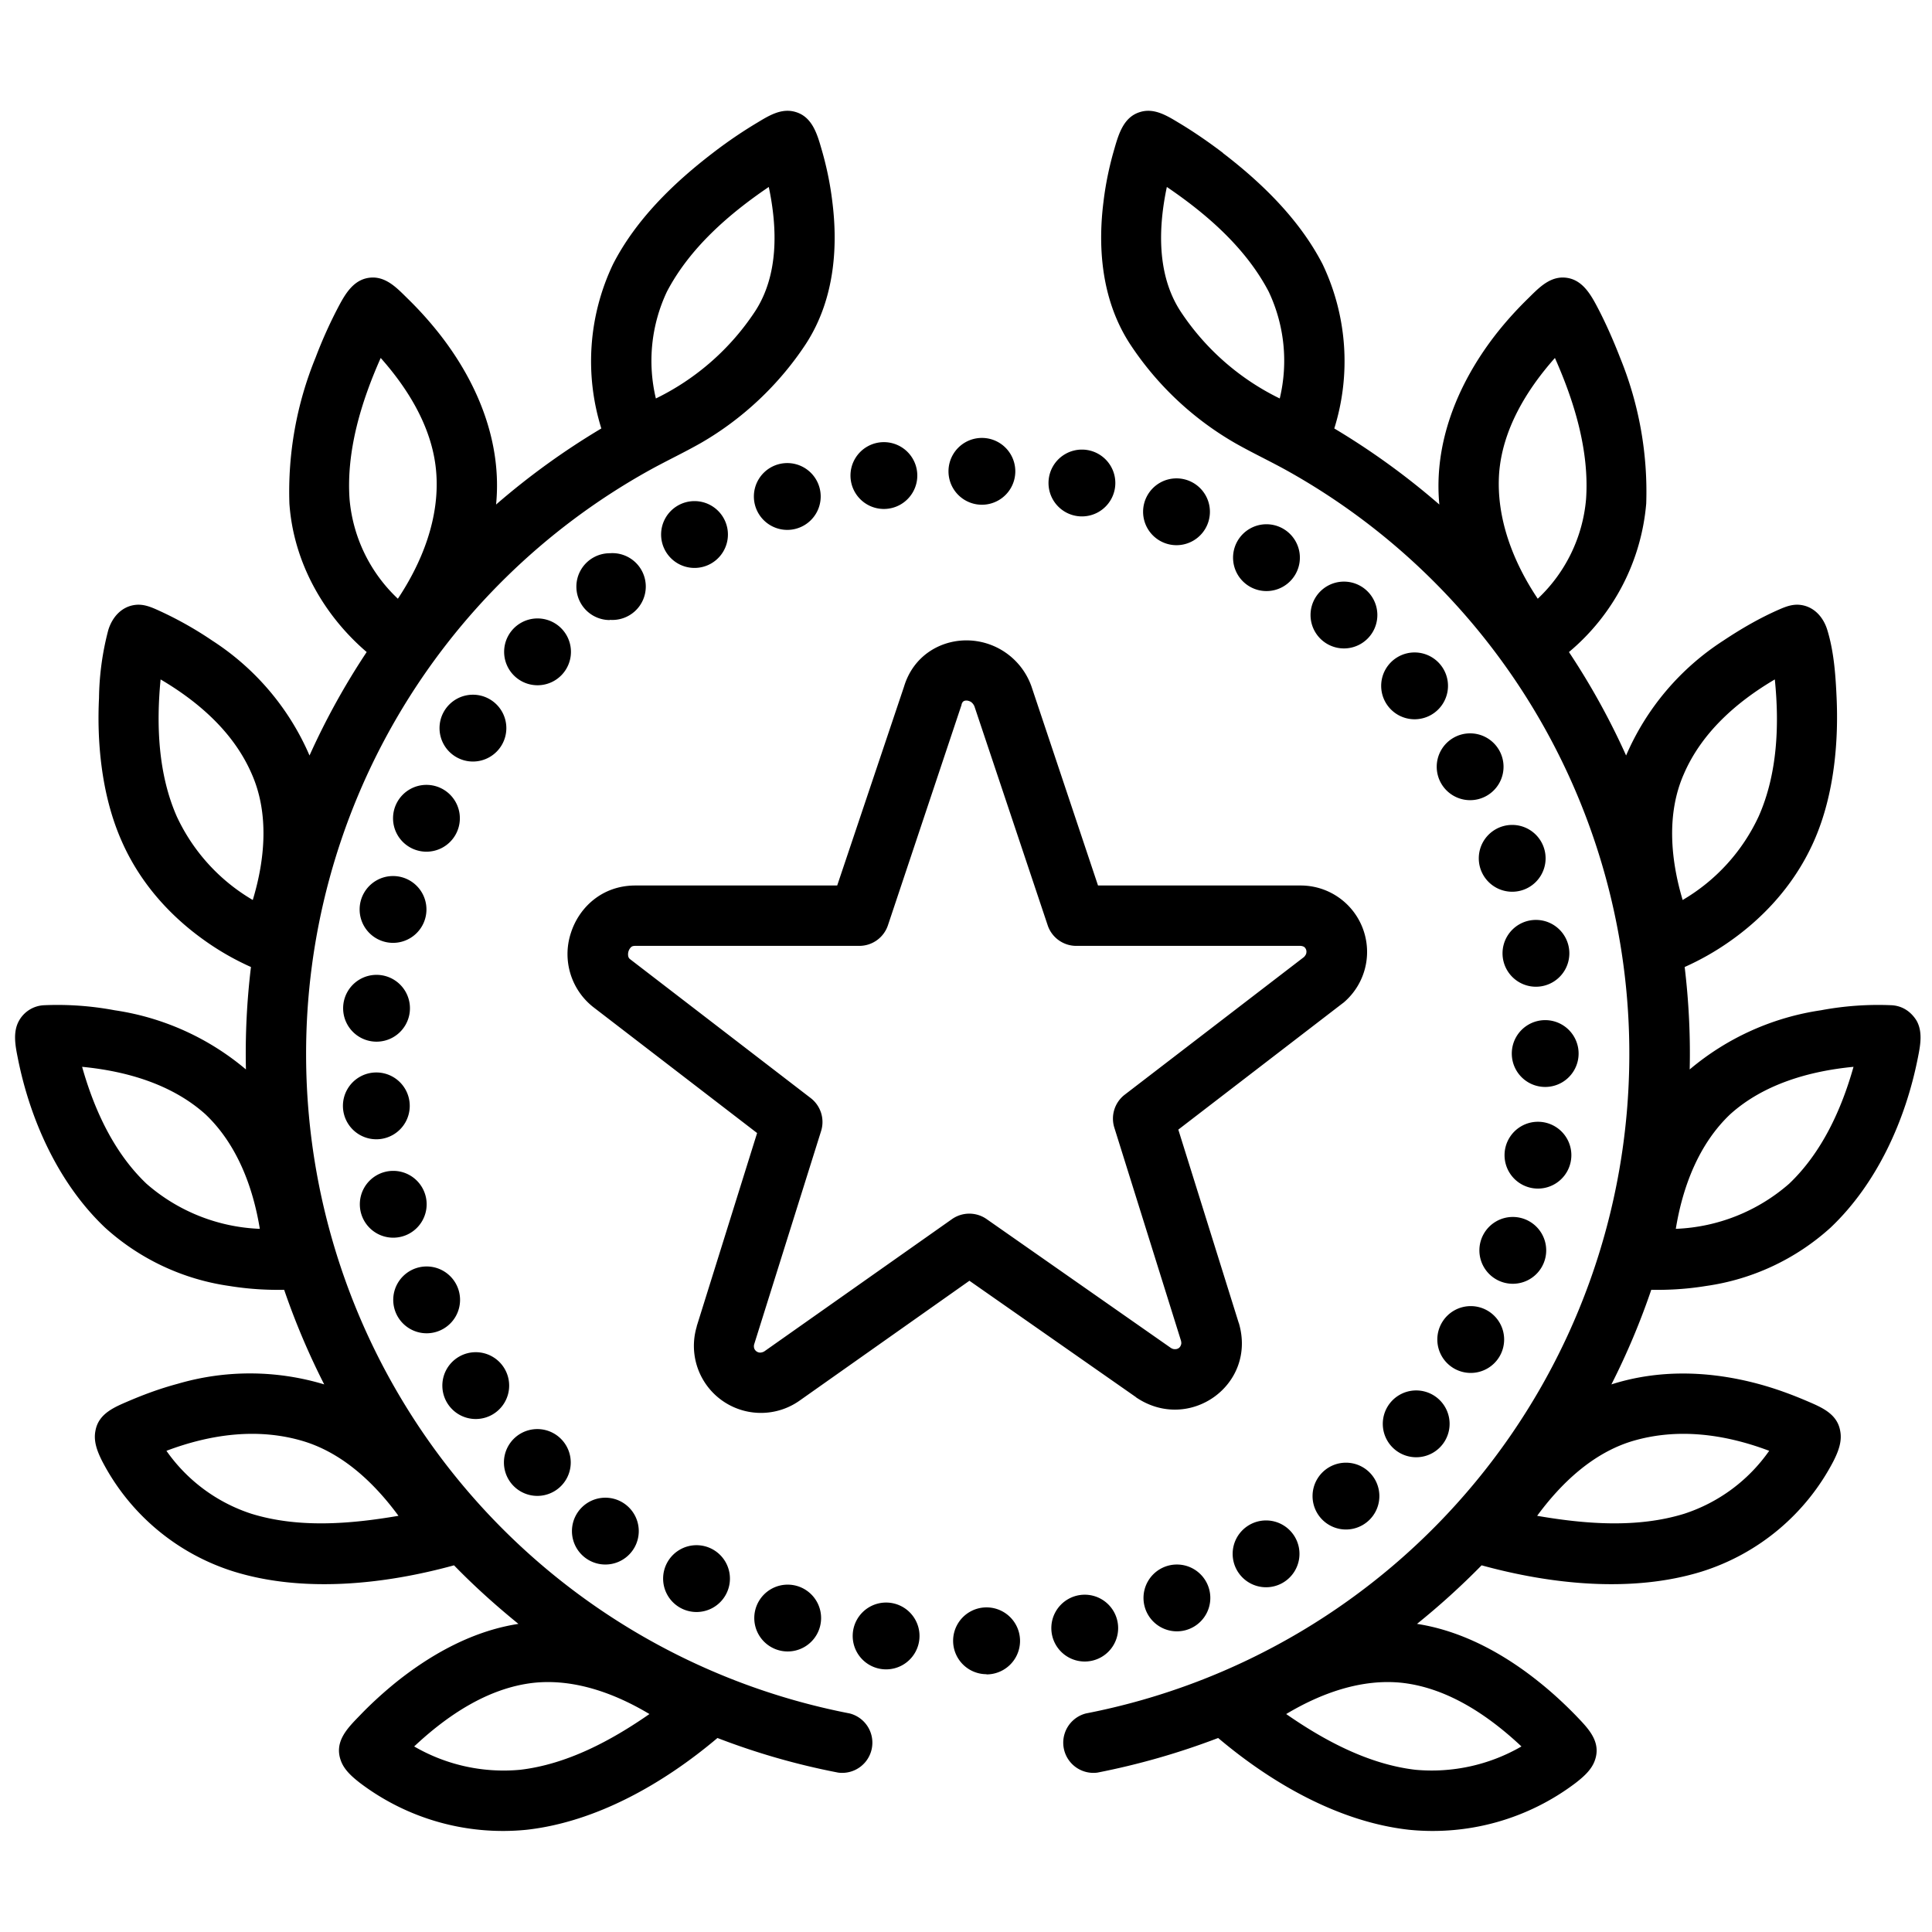 <svg aria-hidden="true" class="svg-spot spotAwardLg" width="96" height="96" viewBox="0 0 96 96"><path d="M60.76 7.6c1.96 1.5 3.82 3.32 4.96 5.53a11.2 11.2 0 01.58 8.16 36.59 36.59 0 0 1 5.22 3.78c-.29-3.05.9-5.97 2.74-8.37.61-.79 1.21-1.42 1.66-1.86.48-.47.99-1.03 1.7-1.05.98-.01 1.43.85 1.82 1.6.3.58.68 1.4 1.06 2.38a17.6 17.6 0 011.3 7.25 10.81 10.81 0 0 1-3.84 7.38 35.97 35.97 0 0 1 2.84 5.14 12.83 12.83 0 0 1 4.82-5.7c.9-.6 1.83-1.14 2.82-1.57.3-.13.6-.24.94-.22.73.05 1.22.6 1.42 1.26.33 1.08.41 2.25.46 3.37.09 2-.07 4.72-1.12 7.1-1.06 2.4-2.77 4-4.18 4.99a13.3 13.3 0 01-2.25 1.28c.2 1.66.29 3.38.25 5.09a13.06 13.06 0 016.52-2.94 15.4 15.4 0 0 1 3.53-.25c.74.05 1.1.57 1.22.76.32.56.19 1.24.07 1.84-.61 3.1-2.03 6.26-4.34 8.45a11.63 11.63 0 01-6.19 2.9c-1.16.19-2.14.2-2.72.19a35.99 35.99 0 01-1.98 4.7c2.38-.76 4.89-.67 7.28-.03.97.26 1.78.58 2.35.82.74.32 1.59.63 1.74 1.53.1.52-.1 1.02-.33 1.48a11.14 11.14 0 01-6.55 5.5c-3.46 1.07-7.48.64-10.94-.31-1.01 1.03-2.08 2-3.21 2.91 2.47.38 4.58 1.7 6.03 2.86.78.62 1.4 1.22 1.84 1.67.61.64 1.33 1.32.95 2.3-.17.44-.55.77-.92 1.06a11.76 11.76 0 01-8.3 2.34c-3.49-.39-6.83-2.32-9.48-4.56a36.44 36.44 0 01-6 1.72 1.5 1.5 0 0 1-.57-2.94 33.37 33.37 0 0 0 27-32.7A33.16 33.16 0 0063.98 23.4c-.86-.48-1.76-.9-2.62-1.39a15.52 15.52 0 01-5.2-4.9c-1.53-2.34-1.58-5.08-1.33-7.07.12-1.02.33-1.9.51-2.53.22-.76.45-1.68 1.3-1.94.72-.23 1.38.2 1.98.56.55.33 1.31.83 2.15 1.47zm-2.78 1.69c-.43 2.03-.5 4.37.68 6.18a12.41 12.41 0 004.93 4.33 8.03 8.03 0 0 0-.55-5.31c-1.13-2.16-3.07-3.85-5.06-5.2zm19.28 8.5c-1.42 1.6-2.61 3.57-2.77 5.74-.15 2.22.7 4.4 1.92 6.22a7.7 7.7 0 002.4-4.94c.17-2.4-.58-4.85-1.55-7.03zm6.35 26.93a9.4 9.4 0 003.78-4.16c.93-2.1 1.03-4.53.8-6.8-1.9 1.12-3.63 2.64-4.52 4.7-.87 1.97-.66 4.25-.06 6.26zm-.33 16.34a9.09 9.09 0 005.62-2.24c1.62-1.54 2.6-3.68 3.2-5.81-2.19.21-4.47.86-6.13 2.36-1.56 1.48-2.36 3.6-2.7 5.69zm-6.9 14.26c2.38.41 4.96.62 7.3-.1a8.28 8.28 0 004.23-3.13c-2.2-.83-4.56-1.16-6.84-.47-1.94.6-3.5 2.08-4.69 3.7zm-12.47 9.85c1.9 1.32 4.1 2.5 6.43 2.77a8.9 8.9 0 005.26-1.16c-1.63-1.53-3.65-2.9-5.92-3.16-2.03-.22-4.05.52-5.77 1.55zM48.79 25.08a1.66 1.66 0 100-3.32 1.66 1.66 0 0 0 0 3.32zm-3.21-1.45a1.66 1.66 0 11-3.32 0 1.66 1.66 0 0 1 3.32 0zm-6.46 2.7a1.66 1.66 0 100-3.32 1.66 1.66 0 0 0 0 3.32zm-2.95.23a1.66 1.66 0 11-3.32 0 1.66 1.66 0 0 1 3.32 0zM30.3 30.8a1.66 1.66 0 100-3.31 1.66 1.66 0 0 0 0 3.32zm-1.93 1.59a1.66 1.66 0 11-3.32 0 1.66 1.66 0 0 1 3.32 0zm22.85 1.63a3.43 3.43 0 00-3.2-2.2c-1.31 0-2.64.77-3.1 2.3L41.6 44H31.57c-1.66 0-2.8 1.1-3.2 2.35a3.35 3.35 0 001.12 3.7l8.13 6.25-3 9.6v.02a3.33 3.33 0 005.12 3.67l8.43-5.95 8.27 5.78.02.02c2.63 1.77 6-.62 5.1-3.69l-.01-.02-3-9.6 8.13-6.25.08-.06A3.3 3.3 0 0064.6 44H54.56l-3.31-9.9a1.64 1.64 0 00-.03-.08zm-3.44.98c.03-.1.07-.13.09-.15a.27.27 0 01.15-.04c.08 0 .16.03.23.07.05.04.12.1.17.22l3.64 10.88c.2.6.77 1.02 1.42 1.02H64.6c.1 0 .16.03.2.05a.3.3 0 01.11.3c0 .04-.03.11-.11.2l-8.92 6.85a1.5 1.5 0 00-.51 1.63l3.31 10.58c.03.11.02.18 0 .22a.3.3 0 01-.1.15.32.32 0 0 1-.18.06c-.06 0-.14 0-.26-.09l-9.11-6.37a1.5 1.5 0 00-1.73 0l-9.28 6.54a.43.43 0 01-.25.09.32.32 0 0 1-.29-.2.36.36 0 0 1 0-.23L40.8 56.2a1.5 1.5 0 00-.52-1.64l-8.96-6.89a.24.24 0 01-.1-.14.5.5 0 0 1 .14-.47c.03-.03.09-.06.2-.06H42.7a1.5 1.5 0 001.42-1.02l3.65-10.93.01-.03V35zM26.7 74.33a1.66 1.66 0 100-3.32 1.66 1.66 0 0 0 0 3.32zm-1.4-5.48a1.66 1.66 0 11-3.32 0 1.66 1.66 0 0 1 3.32 0zm-4.1-2.6a1.66 1.66 0 100-3.32 1.66 1.66 0 0 0 0 3.32zm0-6.41a1.66 1.66 0 11-3.32 0 1.66 1.66 0 0 1 3.32 0zm-2.5-3.23a1.66 1.66 0 100-3.32 1.66 1.66 0 0 0 0 3.32zm1.67-6.51a1.66 1.66 0 11-3.32 0 1.66 1.66 0 0 1 3.32 0zm-.84-3.25a1.66 1.66 0 100-3.32 1.66 1.66 0 0 0 0 3.32zm3.32-6.19a1.66 1.66 0 11-3.32 0 1.66 1.66 0 0 1 3.32 0zm.65-2.82a1.66 1.66 0 100-3.32 1.66 1.66 0 0 0 0 3.32zM55.42 24a1.66 1.66 0 11-3.32 0 1.66 1.66 0 0 1 3.32 0zm3.04 3.09a1.66 1.66 0 100-3.32 1.66 1.66 0 0 0 0 3.32zm6.13.62a1.66 1.66 0 11-3.32 0 1.66 1.66 0 0 1 3.32 0zm2.19 4.51a1.66 1.66 0 100-3.32 1.66 1.66 0 0 0 0 3.32zm5.17 1.86a1.66 1.66 0 11-3.32 0 1.66 1.66 0 0 1 3.32 0zm1.1 5.68a1.66 1.66 0 100-3.32 1.66 1.66 0 0 0 0 3.32zm3.75 2.89a1.66 1.66 0 11-3.32 0 1.66 1.66 0 0 1 3.32 0zm-.48 6.38a1.66 1.66 0 100-3.32 1.66 1.66 0 0 0 0 3.32zm2.12 3.32a1.66 1.66 0 11-3.32 0 1.66 1.66 0 0 1 3.32 0zm-2.02 6.71a1.66 1.66 0 100-3.32 1.66 1.66 0 0 0 0 3.32zm.41 3.07a1.66 1.66 0 11-3.32 0 1.66 1.66 0 0 1 3.32 0zm-3.75 6.09a1.66 1.66 0 100-3.32 1.66 1.66 0 0 0 0 3.32zm-1.05 2.53a1.66 1.66 0 11-3.32 0 1.66 1.66 0 0 1 3.32 0zM66.88 76a1.66 1.66 0 100-3.32 1.66 1.66 0 0 0 0 3.32zm-2.31 1.21a1.66 1.66 0 11-3.32 0 1.66 1.66 0 0 1 3.32 0zm-6.09 3.85a1.66 1.66 0 100-3.32 1.66 1.66 0 0 0 0 3.32zm-2.92-.16a1.66 1.66 0 11-3.32 0 1.66 1.66 0 0 1 3.32 0zm-6.54 2.3a1.66 1.66 0 100-3.33 1.66 1.66 0 0 0 0 3.32zm-3.33-1.91a1.66 1.66 0 11-3.32 0 1.66 1.66 0 0 1 3.32 0zm-6.55.77a1.66 1.66 0 100-3.32 1.66 1.66 0 0 0 0 3.32zm-2.87-3.62a1.66 1.66 0 11-3.32 0 1.66 1.66 0 0 1 3.32 0zm-6.19-.7a1.66 1.66 0 100-3.32 1.66 1.66 0 0 0 0 3.32zM35.42 7.6c-1.96 1.5-3.83 3.32-4.96 5.53a11.2 11.2 0 00-.58 8.16 36.59 36.59 0 0 0-5.23 3.78c.3-3.05-.88-5.97-2.73-8.37a18.02 18.02 0 00-1.66-1.86c-.48-.47-.99-1.03-1.7-1.05-.98-.01-1.43.85-1.82 1.6-.3.58-.69 1.4-1.06 2.38a17.6 17.6 0 00-1.3 7.25c.2 2.88 1.67 5.52 3.84 7.38a35.96 35.96 0 00-2.84 5.14 12.83 12.83 0 0 0-4.82-5.7 18.1 18.1 0 0 0-2.82-1.57c-.3-.13-.6-.24-.94-.22-.73.05-1.22.6-1.42 1.26a13.85 13.85 0 00-.46 3.37c-.1 2 .07 4.72 1.12 7.1 1.05 2.4 2.77 4 4.18 4.99a13.3 13.3 0 002.25 1.28 35.8 35.8 0 0 0-.25 5.09A13.06 13.06 0 005.7 50.2a15.4 15.4 0 00-3.53-.25 1.5 1.5 0 0 0-1.22.76c-.32.56-.19 1.24-.07 1.84.61 3.1 2.03 6.26 4.34 8.45a11.63 11.63 0 006.18 2.9c1.17.19 2.15.2 2.72.19a36.2 36.2 0 001.99 4.7 12.76 12.76 0 0 0-7.28-.03c-.97.26-1.78.58-2.35.82-.74.32-1.59.63-1.74 1.53-.1.52.1 1.02.33 1.48a11.1 11.1 0 006.55 5.5c3.46 1.07 7.48.64 10.94-.31 1 1.03 2.08 2 3.2 2.91-2.47.38-4.57 1.7-6.03 2.86-.77.62-1.4 1.22-1.83 1.67-.62.64-1.33 1.32-.95 2.3.17.44.55.77.92 1.06a11.76 11.76 0 008.3 2.34c3.48-.39 6.83-2.32 9.48-4.56 1.92.74 3.92 1.32 6 1.72a1.5 1.5 0 00.57-2.94 33.37 33.37 0 0 1-27.01-32.7 33.16 33.16 0 0 1 17-29.04c.86-.48 1.76-.9 2.62-1.39 2.08-1.2 3.88-2.9 5.2-4.9 1.53-2.34 1.58-5.08 1.33-7.07-.12-1.02-.33-1.9-.51-2.53-.22-.76-.45-1.68-1.3-1.94-.73-.23-1.38.2-1.98.56-.55.33-1.32.83-2.15 1.47zm2.78 1.69c.43 2.03.5 4.37-.68 6.18a12.41 12.41 0 01-4.93 4.33 8.05 8.05 0 0 1 .55-5.31c1.13-2.16 3.07-3.85 5.06-5.2zm-19.28 8.5c1.42 1.6 2.61 3.57 2.76 5.74.16 2.22-.7 4.4-1.91 6.22a7.7 7.7 0 01-2.4-4.94c-.17-2.4.58-4.85 1.55-7.03zm-6.36 26.93a9.4 9.4 0 01-3.78-4.16c-.92-2.1-1.02-4.53-.8-6.8 1.9 1.12 3.64 2.64 4.53 4.7.87 1.97.66 4.25.05 6.26zm.34 16.34a9.09 9.09 0 01-5.62-2.24c-1.62-1.54-2.6-3.68-3.2-5.81 2.19.21 4.46.86 6.13 2.36 1.56 1.48 2.36 3.6 2.7 5.69zm6.9 14.26c-2.39.41-4.96.62-7.3-.1a8.28 8.28 0 01-4.23-3.13c2.2-.83 4.56-1.16 6.83-.47 1.95.6 3.51 2.08 4.7 3.7zm12.47 9.85c-1.9 1.32-4.1 2.5-6.43 2.77a8.85 8.85 0 01-5.26-1.16c1.63-1.53 3.65-2.9 5.92-3.16 2.03-.22 4.05.52 5.77 1.55z"/></svg>